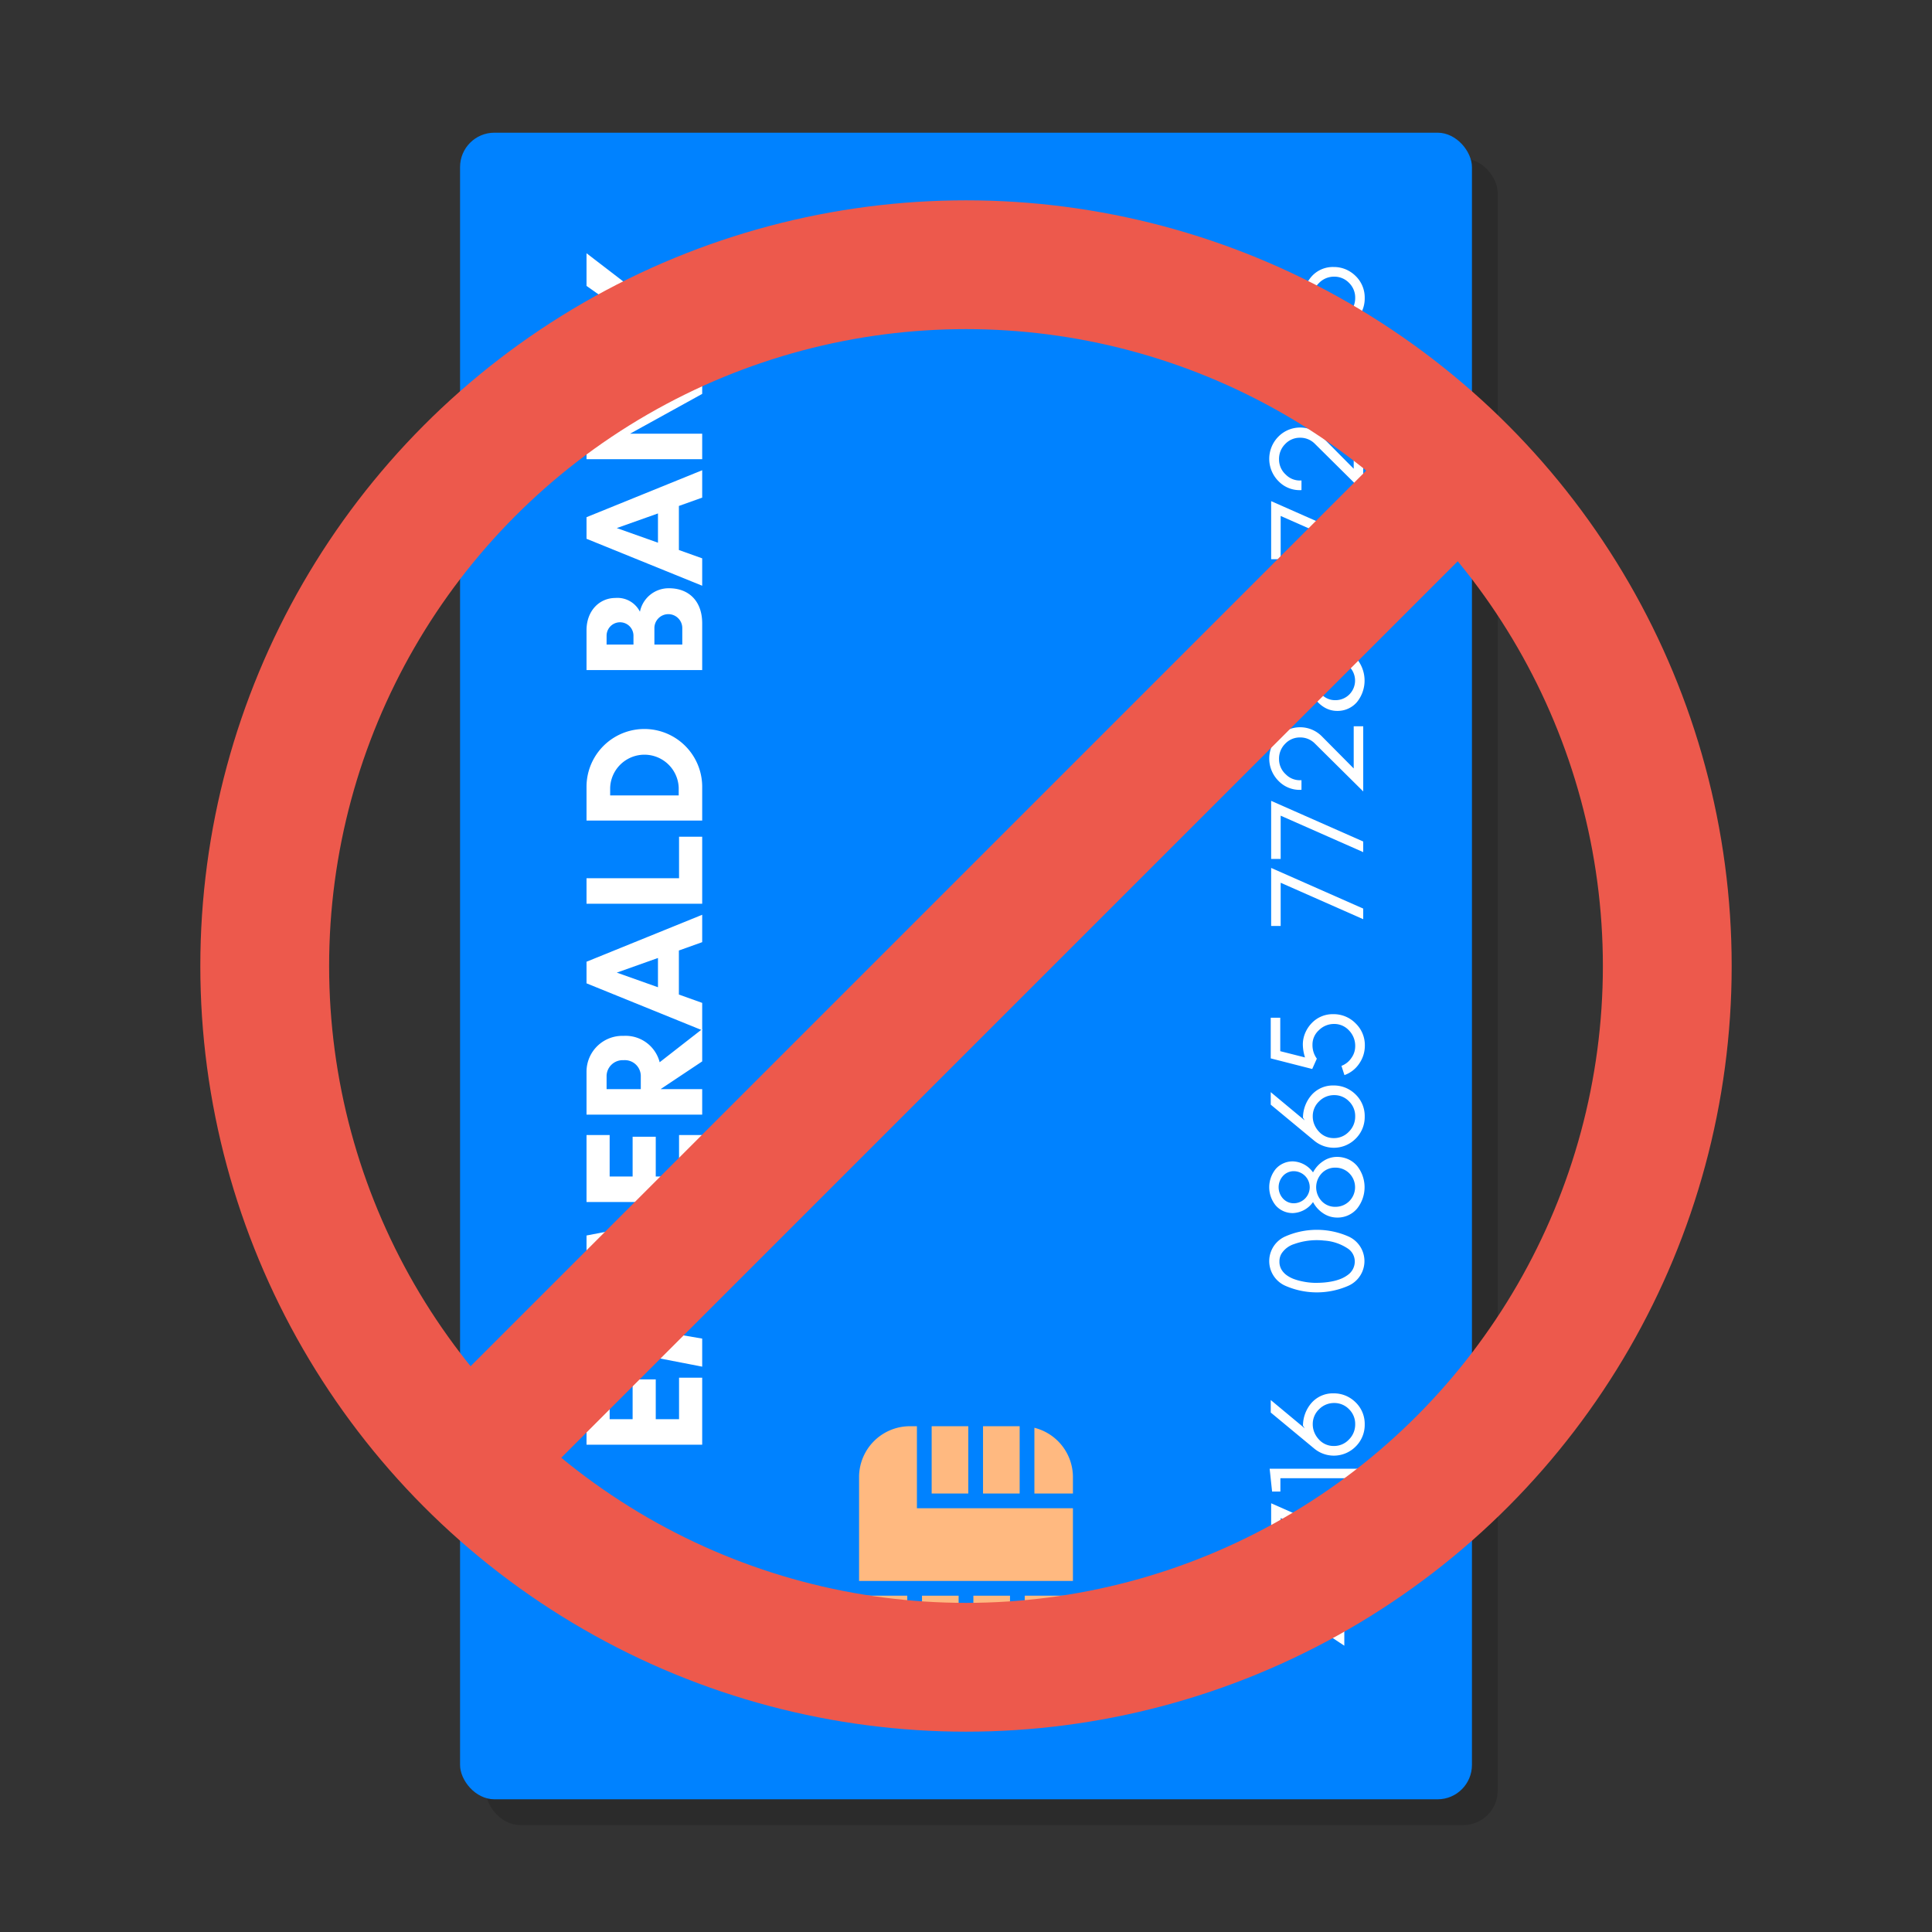 <svg xmlns="http://www.w3.org/2000/svg" viewBox="0 0 300 300"><rect x="0" y="0" width="300" height="300" fill="#333333" stroke="none"/><defs><style>.cls-1{isolation:isolate;}.cls-2{opacity:0.15;mix-blend-mode:multiply;}.cls-3{fill:#0082ff;}.cls-4{fill:#fff;}.cls-5{fill:#ffb980;}.cls-6{fill:none;stroke:#ed594c;stroke-miterlimit:10;stroke-width:20px;}</style></defs><title>no-card</title><g class="cls-1"><g id="Card_Stack" data-name="Card Stack"><g class="cls-2"><rect x="75.439" y="24.605" width="157.123" height="258.79" rx="5.333" ry="5.333"/></g><rect class="cls-3" x="71.439" y="20.605" width="157.123" height="258.79" rx="5.333" ry="5.333"/><path class="cls-4" d="M211.68,245.893v1.542h-2.936V255.544l-11.425-7.561v-2.069l9.904-.021v-1.816h1.521v1.816Zm-4.456,7.032v-5.49H198.925Z"/><path class="cls-4" d="M211.68,241.39l-12.818-5.659v6.715h-1.479v-9.018l14.297,6.314Z"/><path class="cls-4" d="M198.818,229.539v2.069h-1.288l-.38-3.548h14.529v1.479Z"/><path class="cls-4" d="M208.998,216.739a4.944,4.944,0,0,1,1.52,1.035,4.652,4.652,0,0,1,1.394,3.421,4.703,4.703,0,0,1-1.404,3.421,4.769,4.769,0,0,1-6.409.338l-6.779-5.617v-1.942l5.279,4.393-.274-.423a5.399,5.399,0,0,1,1.331-3.526,4.408,4.408,0,0,1,3.421-1.479A4.738,4.738,0,0,1,208.998,216.739Zm-4.89,5.724a3.626,3.626,0,0,0,.708,1.076,3.062,3.062,0,0,0,2.302.993,3.147,3.147,0,0,0,2.334-.993,3.274,3.274,0,0,0,.981-2.365,3.184,3.184,0,0,0-.95-2.344,3.147,3.147,0,0,0-2.302-.972,3.24,3.24,0,0,0-2.345.961,3.16,3.16,0,0,0-.992,2.345A3.255,3.255,0,0,0,204.108,222.463Z"/><path class="cls-4" d="M209.367,199.656a12.177,12.177,0,0,1-9.777,0,4.186,4.186,0,0,1,0-7.666,12.177,12.177,0,0,1,9.777,0,4.186,4.186,0,0,1,0,7.666Zm-10.696-3.759a2.36,2.36,0,0,0,.307,1.225,2.948,2.948,0,0,0,.812.887,4.644,4.644,0,0,0,1.141.603,8.417,8.417,0,0,0,1.277.358,10.55,10.55,0,0,0,1.979.232q.797,0,1.41-.053a12,12,0,0,0,1.267-.18,7.385,7.385,0,0,0,1.278-.369,4.778,4.778,0,0,0,1.119-.612,2.556,2.556,0,0,0,1.108-2.144,2.407,2.407,0,0,0-1.119-1.996,7.482,7.482,0,0,0-3.664-1.214,9.972,9.972,0,0,0-1.045-.063,10.531,10.531,0,0,0-3.601.612,3.631,3.631,0,0,0-1.954,1.488A2.306,2.306,0,0,0,198.671,195.897Z"/><path class="cls-4" d="M210.719,187.679a3.957,3.957,0,0,1-3.136,1.383,3.861,3.861,0,0,1-2.06-.623,4.689,4.689,0,0,1-1.637-1.784,4.015,4.015,0,0,1-3.083,1.71,3.478,3.478,0,0,1-2.703-1.172,4.486,4.486,0,0,1,0-5.681,3.491,3.491,0,0,1,2.715-1.172,4.008,4.008,0,0,1,3.071,1.711,4.692,4.692,0,0,1,1.637-1.785,3.811,3.811,0,0,1,2.027-.623,4.238,4.238,0,0,1,1.816.37,4.008,4.008,0,0,1,1.352,1.014,5.306,5.306,0,0,1,0,6.652Zm-11.499-1.573a2.253,2.253,0,0,0,1.711.738,2.492,2.492,0,0,0,0-4.983,2.25,2.25,0,0,0-1.711.739,2.611,2.611,0,0,0,0,3.506Zm6.019.411a2.833,2.833,0,0,0,2.112.877,3.026,3.026,0,0,0,2.154-.866,3.059,3.059,0,0,0,0-4.351,3.025,3.025,0,0,0-2.154-.865,2.833,2.833,0,0,0-2.112.876,3.14,3.14,0,0,0,0,4.329Z"/><path class="cls-4" d="M208.998,168.932a4.944,4.944,0,0,1,1.52,1.035,4.652,4.652,0,0,1,1.394,3.421,4.703,4.703,0,0,1-1.404,3.421,4.769,4.769,0,0,1-6.409.338l-6.779-5.617v-1.943l5.279,4.393-.274-.422a5.399,5.399,0,0,1,1.331-3.526,4.408,4.408,0,0,1,3.421-1.479A4.738,4.738,0,0,1,208.998,168.932Zm-4.89,5.723a3.619,3.619,0,0,0,.708,1.077,3.062,3.062,0,0,0,2.302.993,3.147,3.147,0,0,0,2.334-.993,3.274,3.274,0,0,0,.981-2.365,3.184,3.184,0,0,0-.95-2.344,3.147,3.147,0,0,0-2.302-.972,3.24,3.24,0,0,0-2.345.961,3.159,3.159,0,0,0-.992,2.345A3.247,3.247,0,0,0,204.108,174.654Z"/><path class="cls-4" d="M202.304,162.189a4.527,4.527,0,0,1,.369-1.793,4.975,4.975,0,0,1,1.003-1.52,4.482,4.482,0,0,1,3.358-1.395,4.745,4.745,0,0,1,3.452,1.415,4.675,4.675,0,0,1,1.446,3.464,4.852,4.852,0,0,1-.876,2.798,4.628,4.628,0,0,1-2.291,1.784l-.465-1.436a3.204,3.204,0,0,0,1.542-1.225,3.072,3.072,0,0,0,.591-1.742,3.42,3.42,0,0,0-.972-2.545,3.083,3.083,0,0,0-2.322-.993,3.298,3.298,0,0,0-2.345.972,2.984,2.984,0,0,0-.992,2.227,3.564,3.564,0,0,0,.676,2.188l-.718,1.604-6.441-1.646v-6.314h1.479v5.194l3.844.972A6.753,6.753,0,0,1,202.304,162.189Z"/><path class="cls-4" d="M211.68,142.733l-12.818-5.66v6.715h-1.479v-9.017l14.297,6.314Z"/><path class="cls-4" d="M211.68,132.318l-12.818-5.66v6.715h-1.479v-9.017l14.297,6.314Z"/><path class="cls-4" d="M204.183,115.462a3.162,3.162,0,0,0-2.323-.95,3.104,3.104,0,0,0-2.302.982,3.25,3.25,0,0,0-.95,2.354,3.162,3.162,0,0,0,1.056,2.397,3.043,3.043,0,0,0,2.429.898v1.499a4.551,4.551,0,0,1-3.526-1.341,4.908,4.908,0,0,1-.074-6.948,4.741,4.741,0,0,1,6.747-.032l4.963,5.005v-6.547h1.479v10.116Z"/><path class="cls-4" d="M210.719,109.006a3.956,3.956,0,0,1-3.136,1.383,3.857,3.857,0,0,1-2.06-.623,4.692,4.692,0,0,1-1.637-1.784,4.017,4.017,0,0,1-3.083,1.71,3.477,3.477,0,0,1-2.703-1.172,4.486,4.486,0,0,1,0-5.681,3.491,3.491,0,0,1,2.715-1.172,4.008,4.008,0,0,1,3.071,1.71,4.694,4.694,0,0,1,1.637-1.785,3.811,3.811,0,0,1,2.027-.623,4.253,4.253,0,0,1,1.816.37,4.021,4.021,0,0,1,1.352,1.014,5.306,5.306,0,0,1,0,6.652Zm-11.499-1.573a2.252,2.252,0,0,0,1.711.739,2.492,2.492,0,0,0,0-4.984,2.25,2.25,0,0,0-1.711.739,2.611,2.611,0,0,0,0,3.505Zm6.019.412a2.831,2.831,0,0,0,2.112.876,3.026,3.026,0,0,0,2.154-.866,3.059,3.059,0,0,0,0-4.351,3.026,3.026,0,0,0-2.154-.866,2.833,2.833,0,0,0-2.112.876,3.14,3.14,0,0,0,0,4.329Z"/><path class="cls-4" d="M211.68,85.778l-12.818-5.66v6.716h-1.479V77.817l14.297,6.314Z"/><path class="cls-4" d="M204.183,68.922a3.162,3.162,0,0,0-2.323-.95,3.104,3.104,0,0,0-2.302.982,3.25,3.25,0,0,0-.95,2.355,3.161,3.161,0,0,0,1.056,2.396,3.041,3.041,0,0,0,2.429.897v1.5a4.551,4.551,0,0,1-3.526-1.341,4.908,4.908,0,0,1-.074-6.948,4.741,4.741,0,0,1,6.747-.032l4.963,5.005V66.241h1.479V76.356Z"/><path class="cls-4" d="M204.183,55.93a3.162,3.162,0,0,0-2.323-.95,3.104,3.104,0,0,0-2.302.982,3.25,3.25,0,0,0-.95,2.355,3.161,3.161,0,0,0,1.056,2.396,3.041,3.041,0,0,0,2.429.897v1.5a4.551,4.551,0,0,1-3.526-1.341,4.908,4.908,0,0,1-.074-6.948,4.741,4.741,0,0,1,6.747-.032l4.963,5.005V53.249h1.479V63.364Z"/><path class="cls-4" d="M208.998,41.84a4.943,4.943,0,0,1,1.52,1.035,4.654,4.654,0,0,1,1.394,3.421,4.705,4.705,0,0,1-1.404,3.421,4.77,4.77,0,0,1-6.409.338l-6.779-5.618V42.495l5.279,4.393-.274-.422a5.401,5.401,0,0,1,1.331-3.527,4.411,4.411,0,0,1,3.421-1.478A4.73,4.73,0,0,1,208.998,41.84ZM204.108,47.563a3.637,3.637,0,0,0,.708,1.077,3.063,3.063,0,0,0,2.302.992,3.148,3.148,0,0,0,2.334-.992,3.275,3.275,0,0,0,.981-2.365,3.184,3.184,0,0,0-.95-2.344,3.146,3.146,0,0,0-2.302-.971,3.24,3.24,0,0,0-2.345.96,3.16,3.16,0,0,0-.992,2.344A3.25,3.25,0,0,0,204.108,47.563Z"/><rect class="cls-5" x="151.145" y="247.78" width="5.687" height="10.327"/><path class="cls-5" d="M159.122,258.086a7.899,7.899,0,0,0,7.482-7.861v-2.446h-7.482Z"/><rect class="cls-5" x="143.168" y="247.78" width="5.687" height="10.327"/><path class="cls-5" d="M140.878,247.78H133.396v2.446a7.899,7.899,0,0,0,7.482,7.861Z"/><path class="cls-5" d="M133.396,229.344v16.146h33.208v-11.288H142.378v-12.739h-1.101A7.904,7.904,0,0,0,133.396,229.344Z"/><rect class="cls-5" x="144.668" y="221.463" width="5.687" height="10.449"/><path class="cls-5" d="M160.622,231.911h5.982v-2.568a7.905,7.905,0,0,0-5.982-7.638Z"/><rect class="cls-5" x="152.645" y="221.463" width="5.687" height="10.449"/><path class="cls-4" d="M109.036,213.928V224.334H91.075V213.928H94.667v6.444H98.233v-6.181h3.592v6.181h3.618v-6.444Z"/><path class="cls-4" d="M109.036,192.721,96.648,194.834l12.388,3.513v3.883l-12.388,3.513,12.388,2.113v4.358L91.075,208.728v-4.702l12.599-3.75L91.075,196.551v-4.701l17.961-3.487Z"/><path class="cls-4" d="M109.036,176.245v10.406H91.075V176.245H94.667v6.444H98.233v-6.181h3.592v6.181h3.618v-6.444Z"/><path class="cls-4" d="M109.036,169.116v3.962H91.075v-6.735a5.569,5.569,0,0,1,5.758-5.494,5.462,5.462,0,0,1,5.6,4.095l6.604-5.15v5.019l-6.419,4.278v.026Zm-14.845,0H99.501v-2.113a2.478,2.478,0,0,0-2.668-2.377,2.503,2.503,0,0,0-2.642,2.377Z"/><path class="cls-4" d="M109.036,146.298l-3.619,1.295v6.841l3.619,1.294v4.253l-17.961-7.29v-3.355l17.961-7.29Zm-13.26,4.729,6.393,2.271v-4.543Z"/><path class="cls-4" d="M91.075,140.333v-3.962h14.368v-6.445h3.593V140.333Z"/><path class="cls-4" d="M91.075,122.084a8.981,8.981,0,0,1,17.961,0v5.335H91.075Zm14.315.238a5.326,5.326,0,0,0-10.645,0v1.189h10.645Z"/><path class="cls-4" d="M109.036,96.787v7.263H91.075V97.869c0-3.063,2.033-5.018,4.49-5.018a3.905,3.905,0,0,1,3.804,2.139,4.544,4.544,0,0,1,4.517-3.645C106.976,91.345,109.036,93.353,109.036,96.787ZM94.191,98.714v1.374h4.174V98.714a2.087,2.087,0,0,0-4.174,0Zm7.423-1.136v2.509h4.331V97.579a2.166,2.166,0,1,0-4.331,0Z"/><path class="cls-4" d="M109.036,77.271,105.417,78.565v6.841l3.619,1.294v4.253l-17.961-7.29V80.308l17.961-7.29Zm-13.26,4.728L102.169,84.27v-4.543Z"/><path class="cls-4" d="M109.036,61.163,97.837,67.343h11.199v3.962H91.075V67.343l11.199-6.181H91.075V57.201h17.961Z"/><path class="cls-4" d="M109.036,50.073v3.962H91.075V50.073h8.029L91.075,44.395V39.323l8.98,6.894,8.98-7.158v5.335l-8.029,5.679Z"/><circle class="cls-6" cx="150" cy="150" r="108.894"/><line class="cls-6" x1="74.584" y1="224.782" x2="224.782" y2="74.584"/></g></g></svg>